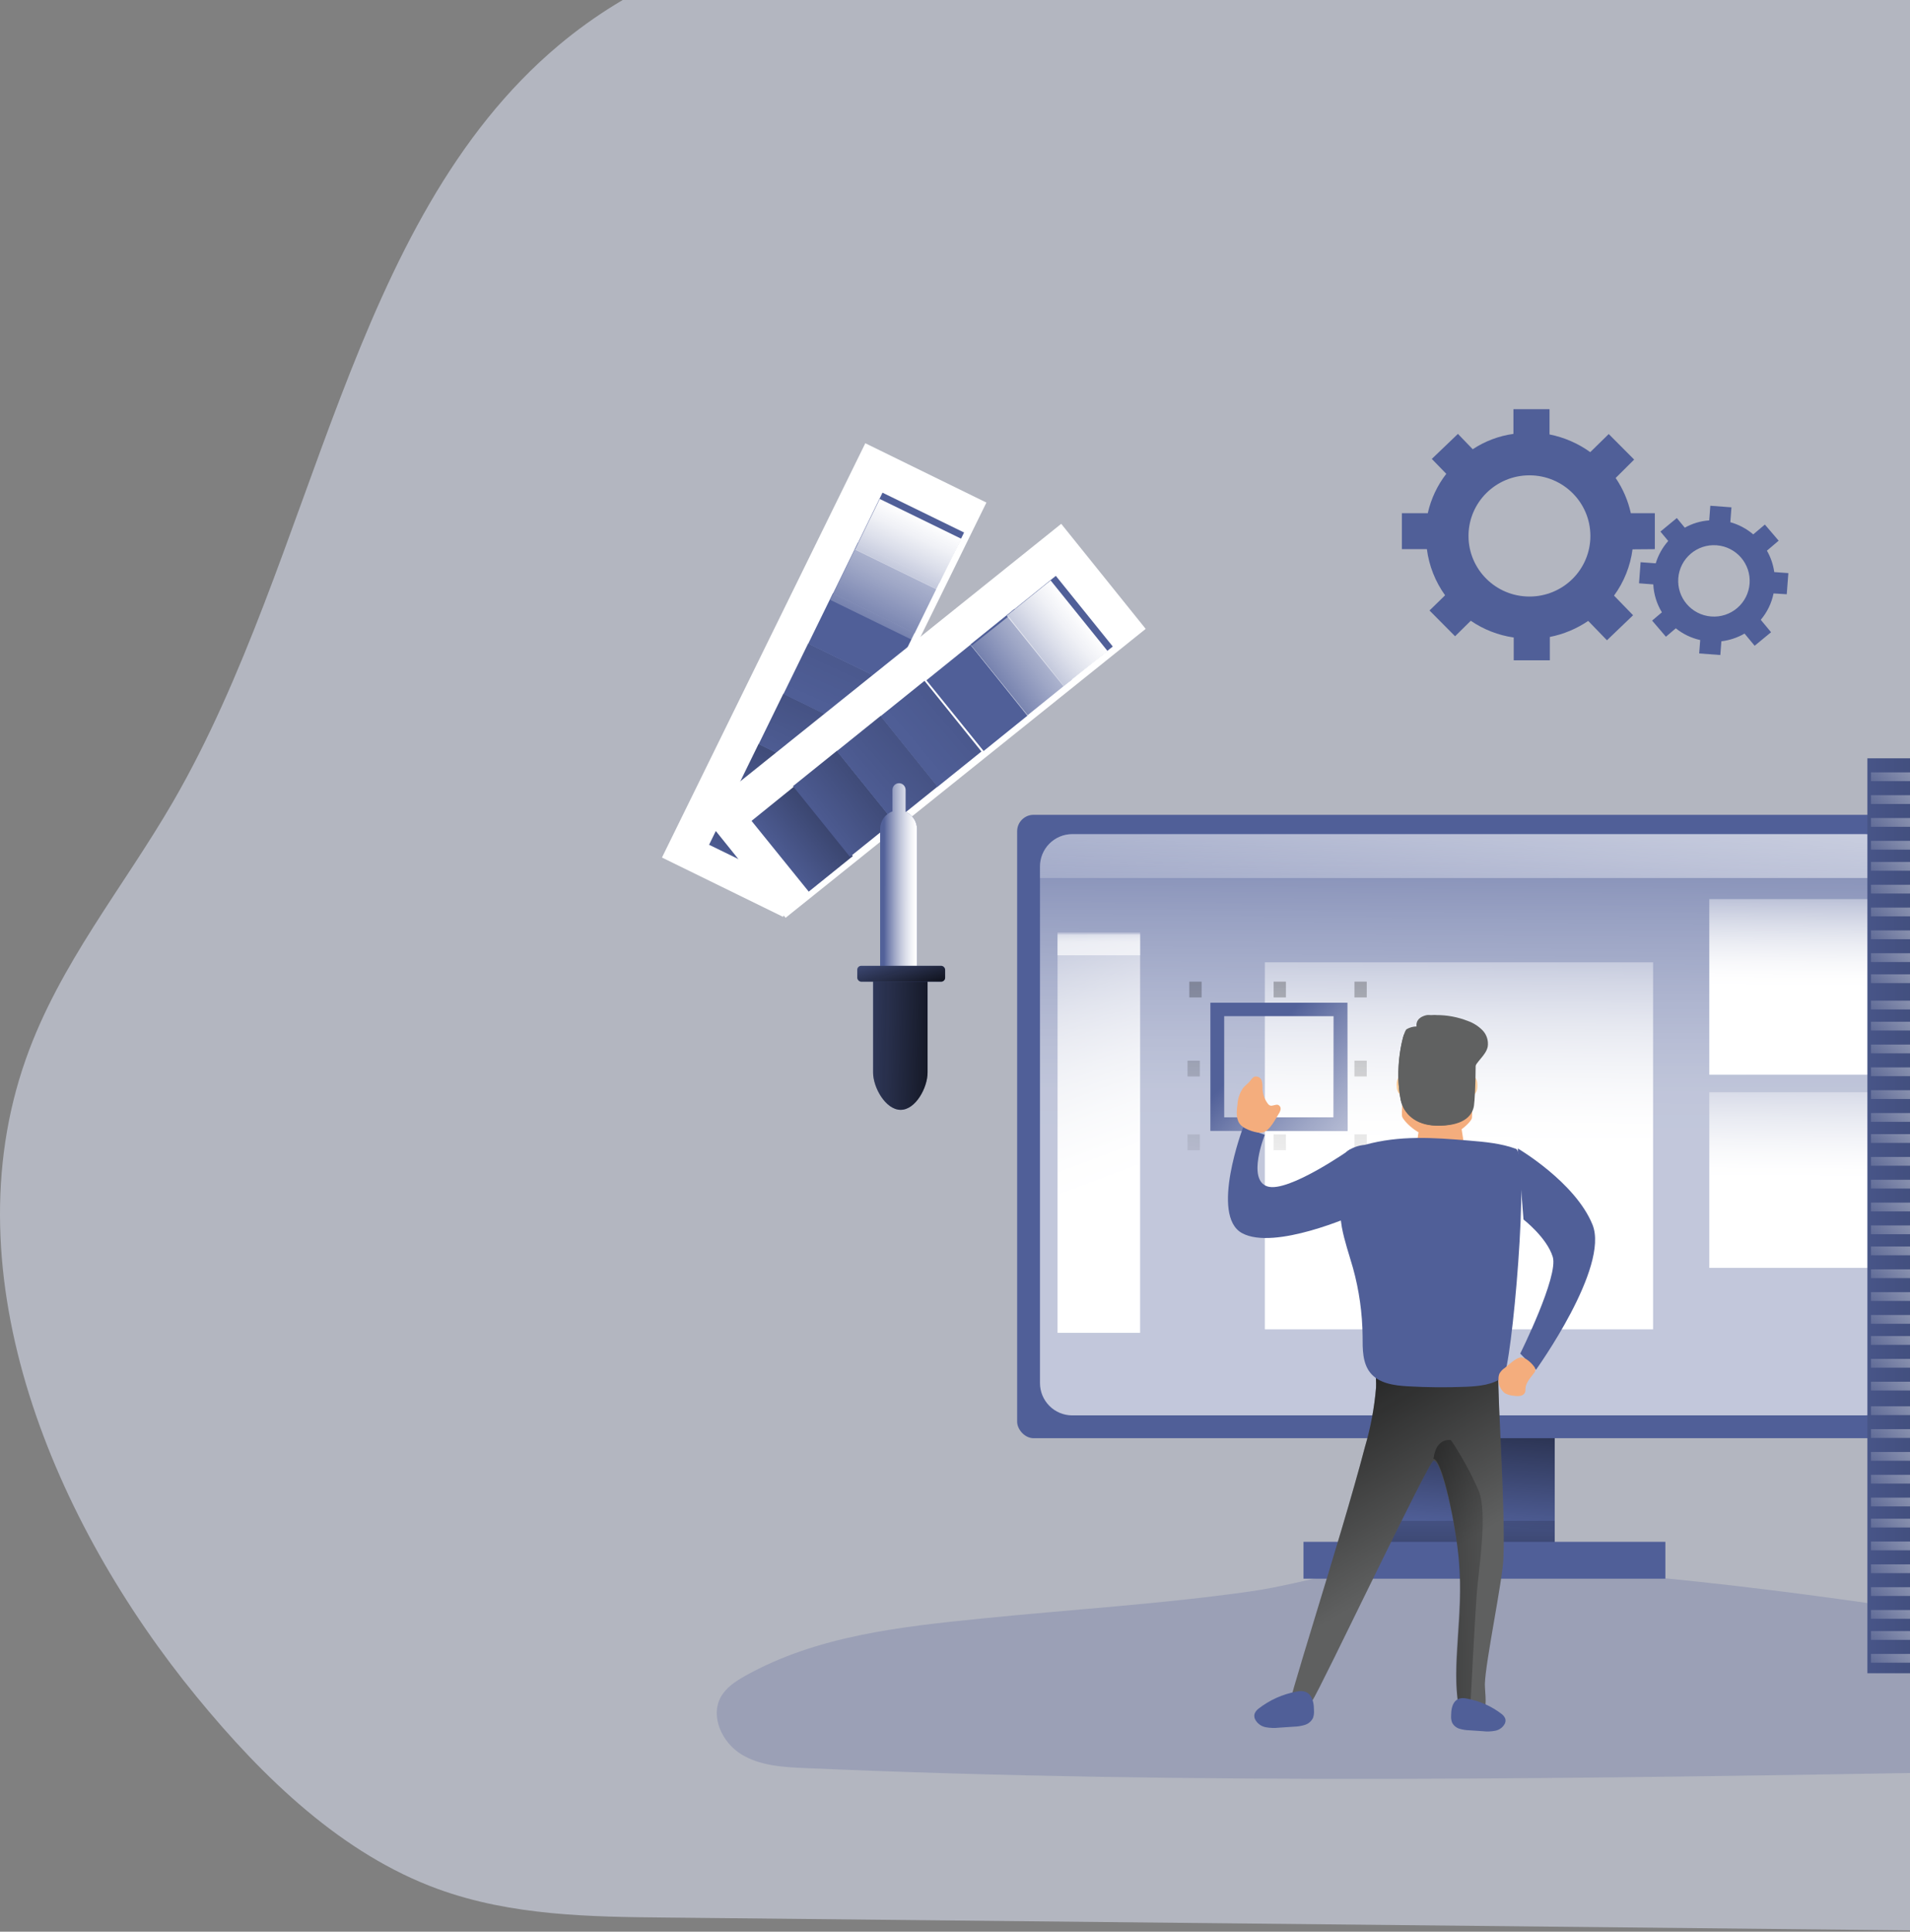 <svg width="1088" height="1100" viewBox="0 0 1088 1100" fill="none" xmlns="http://www.w3.org/2000/svg">
<rect x="0" y="0" width="1088" height="1100" fill="#808080" stroke="none"/>
<path opacity="0.5" d="M318.343 25.694C198.405 126.217 179.819 316.298 98.589 456.527C70.312 505.322 33.775 548.992 14.712 603.123C-29.054 727.026 31.18 867.572 111.801 965.981C150.245 1012.93 195.149 1055.94 249.478 1075.72C291.258 1090.94 336.056 1091.57 380.033 1091.97L1150.5 1099.9C1236.52 1100.77 1332.1 1097.62 1393.95 1031.21C1436.57 985.478 1453.89 918.692 1468.58 854.944C1486.64 776.613 1503 691.546 1474.91 616.94C1442.82 531.582 1361.67 483.21 1311.26 409.555C1229.45 290.223 1231.33 109.731 1127.14 14.466C1078.51 -29.996 1014.33 -47.432 951.792 -56.15C833.892 -72.609 722.215 -41.541 606.433 -45.873C507.464 -49.572 400.447 -43.126 318.343 25.694Z" fill="#E7ECFF"/>
<path opacity="0.24" d="M559.786 921.613C513.337 926.283 465.463 931.419 424.589 954.264C419.119 957.328 413.564 960.942 410.546 966.458C404.488 977.553 411.363 992.177 422.032 998.855C432.701 1005.53 445.865 1006.29 458.42 1006.84C681.987 1016.59 905.889 1012.76 1129.65 1008.96C1194.62 1007.86 1260.63 1006.59 1322.9 987.718C1334.1 984.337 1346.4 979.265 1350.61 968.212C1356.13 953.757 1343.55 937.737 1328.88 933.236C1314.2 928.735 1298.55 932.095 1283.37 934.06C1230.68 940.886 1177.52 930.446 1125.05 922.099C1022.35 905.784 915.783 892.512 811.755 890.039C776.289 889.215 746.001 901.515 711.29 906.376C661.173 913.434 610.176 916.541 559.786 921.613Z" fill="#505F98"/>
<path d="M377.077 488.326L492.907 252.408L561.893 286.19L446.063 522.108L377.077 488.326Z" fill="white"/>
<path d="M403.922 481.055L418.036 452.22L464.5 474.903L450.386 503.738L403.922 481.055Z" fill="#505F98"/>
<path d="M403.922 481.055L418.036 452.22L464.5 474.903L450.386 503.738L403.922 481.055Z" fill="url(#paint0_linear_108_1327)"/>
<path d="M418.038 452.445L432.151 423.61L478.615 446.293L464.502 475.128L418.038 452.445Z" fill="#505F98"/>
<path d="M418.038 452.445L432.151 423.61L478.615 446.293L464.502 475.128L418.038 452.445Z" fill="url(#paint1_linear_108_1327)"/>
<path d="M432.134 423.826L446.248 394.991L492.712 417.674L478.598 446.509L432.134 423.826Z" fill="#505F98"/>
<path d="M432.134 423.826L446.248 394.991L492.712 417.674L478.598 446.509L432.134 423.826Z" fill="url(#paint2_linear_108_1327)"/>
<path d="M446.271 395.237L460.384 366.402L506.848 389.085L492.735 417.92L446.271 395.237Z" fill="#505F98"/>
<path d="M446.271 395.237L460.384 366.402L506.848 389.085L492.735 417.92L446.271 395.237Z" fill="url(#paint3_linear_108_1327)"/>
<path d="M460.377 366.599L474.49 337.764L520.954 360.447L506.841 389.282L460.377 366.599Z" fill="#505F98"/>
<path d="M474.492 338.01L488.606 309.175L535.07 331.858L520.956 360.693L474.492 338.01Z" fill="#505F98"/>
<path d="M488.589 309.391L502.702 280.556L549.166 303.239L535.053 332.074L488.589 309.391Z" fill="#505F98"/>
<path d="M472.904 341.598L487.018 312.763L533.482 335.446L519.368 364.281L472.904 341.598Z" fill="url(#paint4_linear_108_1327)"/>
<path d="M487.029 312.97L501.142 284.135L547.607 306.817L533.493 335.652L487.029 312.97Z" fill="url(#paint5_linear_108_1327)"/>
<rect x="787.545" y="806" width="98.068" height="82" fill="#505F98"/>
<rect x="787.545" y="806" width="98.068" height="82" fill="url(#paint6_linear_108_1327)"/>
<rect x="579.401" y="464" width="518.359" height="355" rx="9.37" fill="#505F98"/>
<path opacity="0.65" d="M1080.75 493.438V787.562C1080.77 792.443 1078.84 797.129 1075.4 800.588C1071.96 804.047 1067.29 805.994 1062.41 806H610.748C605.873 805.989 601.203 804.04 597.764 800.582C594.325 797.125 592.399 792.441 592.41 787.562V493.438C592.399 488.559 594.325 483.875 597.764 480.418C601.203 476.96 605.873 475.011 610.748 475H1062.41C1067.29 475.006 1071.96 476.953 1075.4 480.412C1078.84 483.871 1080.77 488.557 1080.75 493.438Z" fill="url(#paint7_linear_108_1327)"/>
<rect x="742.514" y="878" width="206.143" height="21" fill="#505F98"/>
<rect x="787.545" y="866" width="98.068" height="12" fill="url(#paint8_linear_108_1327)"/>
<path fill-rule="evenodd" clip-rule="evenodd" d="M942.653 292.241V312.715L929.944 312.819C928.707 322.346 925.084 331.41 919.405 339.181L930.26 350.351L915.38 364.6L904.694 353.578C898.105 358.062 890.67 361.17 882.838 362.714V376H862.267V363.029C853.483 361.76 845.11 358.497 837.797 353.494L828.861 362.316L814.297 347.647L823.17 338.993C817.584 331.219 814.021 322.191 812.801 312.715H798.553V292.241H813.307C815.136 284.093 818.732 276.441 823.845 269.819L815.604 261.332L830.484 247.082L838.914 255.82C845.885 251.214 853.809 248.228 862.099 247.082V233H882.669V247.396C891.038 249.055 898.947 252.493 905.853 257.476L916.391 247.166L930.871 261.709L920.333 272.187C924.464 278.267 927.397 285.073 928.974 292.241H942.653ZM836.512 305.15C836.488 324.211 852.011 339.682 871.182 339.705C880.394 339.733 889.238 336.113 895.759 329.644C902.281 323.176 905.943 314.392 905.938 305.233C905.961 286.172 890.438 270.701 871.267 270.678C852.095 270.655 836.535 286.088 836.512 305.15Z" fill="#505F98"/>
<path fill-rule="evenodd" clip-rule="evenodd" d="M1018.71 326.354L1017.79 338.396L1010.27 337.938C1009.15 343.475 1006.64 348.641 1002.99 352.958L1008.86 360.021L999.507 367.729L993.747 360.792C989.693 363.13 985.206 364.625 980.558 365.188L979.953 373L967.912 372.104L968.496 364.479C963.411 363.344 958.656 361.056 954.598 357.792L948.964 362.583L941.096 353.396L946.668 348.688C943.74 343.876 942.055 338.414 941.764 332.792L933.646 332.167L934.544 320.146L943.162 320.792C944.586 316.085 947.014 311.743 950.278 308.062L945.834 302.708L955.182 295L959.711 300.5C963.982 298.095 968.738 296.672 973.63 296.333L974.256 288L986.297 288.896L985.65 297.375C990.457 298.714 994.915 301.081 998.714 304.312L1005.33 298.708L1013.18 307.896L1006.5 313.583C1008.66 317.339 1010.08 321.477 1010.67 325.771L1018.71 326.354ZM956.008 329.243C955.153 340.436 963.546 350.203 974.757 351.062C980.151 351.487 985.492 349.747 989.597 346.228C993.703 342.708 996.232 337.7 996.627 332.312C997.469 321.119 989.066 311.361 977.854 310.514C966.642 309.666 956.863 318.05 956.008 329.243Z" fill="#505F98"/>
<path d="M1080.75 493.513V500H592.41V493.513C592.399 488.614 594.325 483.912 597.764 480.44C601.203 476.968 605.874 475.011 610.749 475H1062.41C1067.29 475.006 1071.96 476.961 1075.4 480.434C1078.84 483.907 1080.77 488.613 1080.75 493.513Z" fill="url(#paint9_linear_108_1327)"/>
<rect x="602.417" y="532" width="47.033" height="227" fill="url(#paint10_linear_108_1327)"/>
<rect x="720.499" y="548" width="221.153" height="209" fill="url(#paint11_linear_108_1327)"/>
<rect x="771.534" y="646" width="7.005" height="9" fill="url(#paint12_linear_108_1327)"/>
<rect x="771.534" y="604" width="7.005" height="9" fill="url(#paint13_linear_108_1327)"/>
<rect x="676.469" y="646" width="7.005" height="9" fill="url(#paint14_linear_108_1327)"/>
<rect x="676.469" y="604" width="7.005" height="9" fill="url(#paint15_linear_108_1327)"/>
<rect x="771.534" y="559" width="7.005" height="9" fill="url(#paint16_linear_108_1327)"/>
<rect x="677.469" y="559" width="7.005" height="9" fill="url(#paint17_linear_108_1327)"/>
<rect x="725.502" y="559" width="7.005" height="9" fill="url(#paint18_linear_108_1327)"/>
<rect x="725.502" y="646" width="7.005" height="9" fill="url(#paint19_linear_108_1327)"/>
<path fill-rule="evenodd" clip-rule="evenodd" d="M689.478 644H767.532V571H689.478V644ZM759.67 636.282H697.34V578.656H759.67V636.282Z" fill="#505F98"/>
<path fill-rule="evenodd" clip-rule="evenodd" d="M689.478 644H767.532V571H689.478V644ZM759.67 636.282H697.34V578.656H759.67V636.282Z" fill="url(#paint20_linear_108_1327)"/>
<rect x="973.674" y="512" width="100.069" height="100" fill="url(#paint21_linear_108_1327)"/>
<rect x="973.674" y="622" width="100.069" height="100" fill="url(#paint22_linear_108_1327)"/>
<rect opacity="0.65" x="602.417" y="531" width="47.033" height="13" fill="url(#paint23_linear_108_1327)"/>
<path d="M399.381 462.827L604.51 298.293L652.622 358.118L447.494 522.652L399.381 462.827Z" fill="white"/>
<path d="M428.105 467.455L453.172 447.235L485.755 487.522L460.687 507.742L428.105 467.455Z" fill="#505F98"/>
<path d="M428.105 467.455L453.172 447.235L485.755 487.522L460.687 507.742L428.105 467.455Z" fill="url(#paint24_linear_108_1327)"/>
<path d="M451.723 447.689L476.755 427.56L509.19 467.79L484.158 487.919L451.723 447.689Z" fill="#505F98"/>
<path d="M451.723 447.689L476.755 427.56L509.19 467.79L484.158 487.919L451.723 447.689Z" fill="url(#paint25_linear_108_1327)"/>
<path d="M476.667 427.761L501.699 407.633L534.134 447.863L509.101 467.991L476.667 427.761Z" fill="#505F98"/>
<path d="M476.667 427.761L501.699 407.633L534.134 447.863L509.101 467.991L476.667 427.761Z" fill="url(#paint26_linear_108_1327)"/>
<path d="M501.594 407.847L526.626 387.718L559.061 427.948L534.029 448.077L501.594 407.847Z" fill="#505F98"/>
<path d="M501.594 407.847L526.626 387.718L559.061 427.948L534.029 448.077L501.594 407.847Z" fill="url(#paint27_linear_108_1327)"/>
<path d="M527.714 387.389L552.782 367.169L585.364 407.456L560.297 427.676L527.714 387.389Z" fill="#505F98"/>
<path d="M552.794 366.99L577.862 346.77L610.444 387.057L585.377 407.277L552.794 366.99Z" fill="#505F98"/>
<path d="M576.402 348.051L601.434 327.923L633.869 368.153L608.837 388.281L576.402 348.051Z" fill="#505F98"/>
<path d="M606.42 391.218L585.321 408L553.383 367.782L574.482 351L606.42 391.218Z" fill="url(#paint28_linear_108_1327)"/>
<path d="M573.445 350.648L598.477 330.519L630.912 370.749L605.879 390.878L573.445 350.648Z" fill="url(#paint29_linear_108_1327)"/>
<path d="M522.362 472.15V595H501.347V472.15C501.347 467.61 504.166 463.57 508.366 462.089V449.825C508.366 447.712 510.041 446 512.109 446C514.176 446 515.852 447.712 515.852 449.825V462.297C519.771 463.935 522.34 467.823 522.362 472.15Z" fill="#505F98"/>
<path d="M522.362 472.15V595H501.347V472.15C501.347 467.61 504.166 463.57 508.366 462.089V449.825C508.366 447.712 510.041 446 512.109 446C514.176 446 515.852 447.712 515.852 449.825V462.297C519.771 463.935 522.34 467.823 522.362 472.15Z" fill="url(#paint30_linear_108_1327)"/>
<rect x="488.338" y="550" width="50.035" height="9" rx="2.245" fill="#505F98"/>
<path d="M513.044 632C504.471 632 497.344 619.185 497.344 610.634V554H528.366V610.634C528.366 619.185 521.596 632 513.044 632Z" fill="#505F98"/>
<rect x="488.338" y="550" width="50.035" height="9" rx="2.245" fill="url(#paint31_linear_108_1327)"/>
<path d="M513.044 632C504.471 632 497.344 619.366 497.344 610.937V559H528.366V610.937C528.366 619.366 521.596 632 513.044 632Z" fill="url(#paint32_linear_108_1327)"/>
<path d="M713.136 692C712.463 688.436 712.037 683.39 713.331 683.043C716.059 682.275 713.136 692 713.136 692Z" fill="#28353D"/>
<path d="M856.395 887.507C855.909 900.102 846.147 946.388 845.83 959.004C845.83 963.202 846.95 969.647 845.597 973.698C842.808 982.284 832.919 981.108 831.63 976.049L831.144 973.53C826.559 949.012 833.933 921.198 831.144 889.186C829.475 869.643 821.699 831.963 816.606 831.711C813.923 831.711 752.665 960.851 747.34 968.807C744.72 972.817 737.345 972.187 733.774 975.42C730.203 978.652 763.526 877.515 777.493 824.07C780.751 813.039 782.875 801.709 783.833 790.252C784.213 783.64 782.079 781.415 788.185 779.463C792.412 778.119 798.265 778.497 802.787 778.182C807.71 777.804 853.5 777.72 853.5 780.953C853.057 798.502 857.578 858.412 856.395 887.507Z" fill="#606161"/>
<path d="M856.395 887.507C855.909 900.102 846.147 946.388 845.83 959.004C845.83 963.202 846.95 969.647 845.597 973.698C842.808 982.284 832.919 981.108 831.63 976.049L831.144 973.53C826.559 949.012 833.933 921.198 831.144 889.186C829.475 869.643 821.699 831.963 816.606 831.711C813.923 831.711 752.665 960.851 747.34 968.807C744.72 972.817 737.345 972.187 733.774 975.42C730.203 978.652 763.526 877.515 777.493 824.07C780.751 813.039 782.875 801.709 783.833 790.252C784.213 783.64 782.079 781.415 788.185 779.463C792.412 778.119 798.265 778.497 802.787 778.182C807.71 777.804 853.5 777.72 853.5 780.953C853.057 798.502 857.578 858.412 856.395 887.507Z" fill="url(#paint33_linear_108_1327)"/>
<path d="M802.322 619.148C801.937 615.163 800.054 613 798.215 613C796.375 613 795.241 615.12 795.626 619.148C795.713 622.122 797.957 624.597 800.932 625C802.793 625 802.729 623.134 802.322 619.148Z" fill="#FFCD9C"/>
<path d="M834.716 619.159C834.966 615.166 836.803 613 838.702 613C840.601 613 841.832 615.124 841.54 619.159C841.514 622.173 839.268 624.687 836.323 625C834.445 625 834.424 623.152 834.716 619.159Z" fill="#FFCD9C"/>
<path d="M838.44 636.672C838.181 638.777 829.266 648 819.121 648C808.976 648 800.6 639.577 798.83 636.208C797.06 632.839 804.184 589.505 808.306 585.884C812.429 582.262 829.137 584.641 830.54 586.558C833.907 591.085 839.541 628.27 838.44 636.672Z" fill="#F4AD7D"/>
<path d="M834.246 603.977C832.867 604.639 827.452 590.842 826.316 588.525C825.18 586.208 825.362 583.829 826.742 583.167C828.121 582.505 830.149 583.871 831.285 586.167C832.421 588.463 835.605 603.336 834.246 603.977Z" fill="#FFCD9C"/>
<path d="M803.876 602.987C802.446 602.501 806.233 588.179 807.059 585.703C807.885 583.228 809.739 581.599 811.089 582.086C812.439 582.573 813.003 584.984 812.177 587.481C811.351 589.977 805.226 603.474 803.876 602.987Z" fill="#FFCD9C"/>
<path d="M809.553 635H831.317L834.578 655.622C822.722 662.005 815.81 661.301 806.559 654.214L809.553 635Z" fill="#F4AD7D"/>
<path d="M818.567 639.13C818.567 638.75 819.472 638.43 820.568 638.43C821.664 638.43 822.57 638.75 822.57 639.13C822.57 639.51 821.688 639.57 820.568 639.57C819.448 639.57 818.567 639.53 818.567 639.13Z" fill="#F4AD7D"/>
<path d="M839.6 629.808C840.424 624.894 841.768 589.708 838.473 585.051C835.177 580.394 815.449 577.381 812.457 578.108C805.758 579.731 806.929 584.517 806.929 584.517C804.938 584.547 802.989 585.084 801.271 586.076C798.973 587.615 794.138 609.79 797.997 626.56C799.732 634.102 806.561 640.66 818.354 640.981C832.879 641.365 838.603 635.896 839.6 629.808Z" fill="#606161"/>
<path d="M812.539 579.762C814.098 578.448 816.118 577.828 818.138 578.041C824.271 578.008 830.355 579.14 836.073 581.376C839.243 582.488 842.122 584.311 844.493 586.708C846.88 589.173 847.979 592.627 847.461 596.034C846.408 601.047 841.146 604.148 839.42 608.97C838.031 612.837 839.02 616.575 839.062 620.463C839.09 623.606 838.865 626.746 838.388 629.852C837.42 635.906 831.884 641.344 817.675 640.983C806.224 640.664 799.593 634.143 797.909 626.644C795.629 614.198 796.227 601.389 799.656 589.215C805.828 590.648 812.142 591.361 818.475 591.339C825.19 591.395 831.886 590.611 838.409 589.002C839.525 595.503 839.504 608.524 839.146 618.253" fill="#606161"/>
<path d="M777.41 651.954C773.976 652.241 770.668 653.384 767.785 655.28C762.847 659.171 762.472 666.43 762.556 672.748C762.387 681.501 762.993 690.252 764.368 698.897C765.848 706.826 768.535 714.441 770.743 722.202C774.224 734.831 776.052 747.862 776.181 760.966C776.181 768.162 776.056 776.07 780.535 781.697C785.431 787.806 794.098 788.998 801.89 789.438C812.953 790.086 824.057 790.17 835.12 789.709C842.537 789.375 850.433 788.643 856.308 784.082C860.996 780.442 871.975 657.288 863.454 654.171C854.933 651.054 845.766 650.259 836.724 649.506C816.453 647.791 797.369 646.431 777.41 651.954Z" fill="#505F98"/>
<path d="M841.23 907.291C840.143 921.255 837.551 972 837.551 972L830.946 971.77C826.41 947.39 833.705 919.732 830.946 887.899C829.295 868.465 821.603 830.996 816.565 830.746C818.07 818.221 826.536 820.1 826.536 820.1C832.692 829.294 838.002 839.026 842.4 849.178C847.438 862.37 842.337 893.263 841.23 907.291Z" fill="url(#paint34_linear_108_1327)"/>
<path d="M716.873 973.024C715.841 973.786 715.058 974.83 714.621 976.025C714.386 977.009 714.481 978.04 714.892 978.965C716.058 981.326 718.269 983.019 720.876 983.55C723.453 984.04 726.091 984.131 728.696 983.818L737.036 983.262C739.158 983.212 741.264 982.873 743.292 982.255C745.322 981.627 746.998 980.198 747.921 978.308C748.412 976.916 748.604 975.438 748.484 973.969C748.484 967.164 746.065 961.634 738.517 963.299C730.61 964.765 723.183 968.102 716.873 973.024Z" fill="#505F98"/>
<path d="M855.411 976.063C856.359 976.759 857.077 977.709 857.478 978.797C857.692 979.682 857.608 980.611 857.239 981.446C856.176 983.584 854.146 985.114 851.755 985.579C849.398 986.035 846.981 986.121 844.596 985.834L837.024 985.325C835.098 985.284 833.187 984.985 831.345 984.435C829.488 983.864 827.958 982.566 827.123 980.853C826.675 979.595 826.498 978.26 826.601 976.932C826.601 970.785 828.777 965.72 835.718 967.288C842.915 968.619 849.672 971.63 855.411 976.063Z" fill="#505F98"/>
<path d="M864.599 654C864.599 654 897.314 673.163 907.14 697.389C916.965 721.614 874.961 780 874.961 780L865.972 770.814C865.972 770.814 887.897 726.759 884.507 715.74C881.117 704.721 867.838 694.452 867.838 694.452L864.599 654Z" fill="#505F98"/>
<path d="M771.534 691.859C771.534 691.859 726.046 712.24 707.561 702.238C689.076 692.237 708.106 642 708.106 642L720.486 646.202C720.486 646.202 710.142 671.815 721.975 675.618C733.809 679.421 769.268 654.438 769.268 654.438L771.534 691.859Z" fill="#505F98"/>
<path d="M857.175 778.976C855.866 779.826 854.806 780.968 854.09 782.297C853.66 783.425 853.505 784.629 853.637 785.819C853.557 788.709 854.872 791.479 857.218 793.367C858.866 794.25 860.713 794.76 862.611 794.857C863.774 795.048 864.964 795.048 866.128 794.857C867.314 794.646 868.305 793.888 868.759 792.844C868.914 792.183 868.98 791.507 868.954 790.831C869.105 787.51 871.607 784.793 873.678 782.076C874.178 781.551 874.501 780.9 874.606 780.204C874.594 779.434 874.305 778.69 873.786 778.091C872.384 776.199 868.91 772.717 866.128 773.018C863.345 773.32 859.332 777.326 857.175 778.976Z" fill="#F4AD7D"/>
<path d="M728.294 634.435C728.886 633.611 729.29 632.679 729.48 631.698C729.631 630.683 729.094 629.687 728.14 629.211C726.624 628.647 724.822 630.13 723.328 629.504C722.822 629.235 722.399 628.846 722.098 628.375C720.333 625.945 719.321 623.093 719.175 620.143C719.261 618.571 719.113 616.995 718.736 615.463C718.292 613.886 716.708 612.849 715.001 613.018C713.595 613.331 712.804 614.689 711.925 615.776C711.046 616.863 709.288 618.158 708.146 619.516C706.195 622.307 705.079 625.55 704.916 628.898C704.301 633.077 703.905 637.861 706.981 640.87C709.354 643.189 716.583 645.927 719.9 644.694C723.57 643.315 726.448 637.444 728.294 634.435Z" fill="#F4AD7D"/>
<rect x="1063.74" y="431.837" width="88.061" height="521" fill="#505F98"/>
<rect x="1063.74" y="431.837" width="46.032" height="521" fill="url(#paint35_linear_108_1327)"/>
<rect opacity="0.65" x="1065.74" y="439.837" width="24.017" height="5" fill="url(#paint36_linear_108_1327)"/>
<rect opacity="0.65" x="1065.74" y="452.837" width="24.017" height="5" fill="url(#paint37_linear_108_1327)"/>
<rect opacity="0.65" x="1065.74" y="465.837" width="24.017" height="5" fill="url(#paint38_linear_108_1327)"/>
<rect opacity="0.65" x="1065.74" y="478.837" width="24.017" height="5" fill="url(#paint39_linear_108_1327)"/>
<rect opacity="0.65" x="1065.74" y="490.837" width="24.017" height="5" fill="url(#paint40_linear_108_1327)"/>
<rect opacity="0.65" x="1065.74" y="503.837" width="24.017" height="5" fill="url(#paint41_linear_108_1327)"/>
<rect opacity="0.65" x="1065.74" y="516.837" width="24.017" height="5" fill="url(#paint42_linear_108_1327)"/>
<rect opacity="0.65" x="1065.74" y="529.837" width="24.017" height="5" fill="url(#paint43_linear_108_1327)"/>
<rect opacity="0.65" x="1065.74" y="542.837" width="24.017" height="5" fill="url(#paint44_linear_108_1327)"/>
<rect opacity="0.65" x="1065.74" y="554.837" width="24.017" height="5" fill="url(#paint45_linear_108_1327)"/>
<rect opacity="0.65" x="1065.74" y="569.837" width="24.017" height="5" fill="url(#paint46_linear_108_1327)"/>
<rect opacity="0.65" x="1065.74" y="581.837" width="24.017" height="5" fill="url(#paint47_linear_108_1327)"/>
<rect opacity="0.65" x="1065.74" y="594.837" width="24.017" height="5" fill="url(#paint48_linear_108_1327)"/>
<rect opacity="0.65" x="1065.74" y="607.837" width="24.017" height="5" fill="url(#paint49_linear_108_1327)"/>
<rect opacity="0.65" x="1065.74" y="620.837" width="24.017" height="5" fill="url(#paint50_linear_108_1327)"/>
<rect opacity="0.65" x="1065.74" y="633.837" width="24.017" height="5" fill="url(#paint51_linear_108_1327)"/>
<rect opacity="0.65" x="1065.74" y="645.837" width="24.017" height="5" fill="url(#paint52_linear_108_1327)"/>
<rect opacity="0.65" x="1065.74" y="658.837" width="24.017" height="5" fill="url(#paint53_linear_108_1327)"/>
<rect opacity="0.65" x="1065.74" y="671.837" width="24.017" height="5" fill="url(#paint54_linear_108_1327)"/>
<rect opacity="0.65" x="1065.74" y="684.837" width="24.017" height="5" fill="url(#paint55_linear_108_1327)"/>
<rect opacity="0.65" x="1065.74" y="697.837" width="24.017" height="5" fill="url(#paint56_linear_108_1327)"/>
<rect opacity="0.65" x="1065.74" y="709.837" width="24.017" height="5" fill="url(#paint57_linear_108_1327)"/>
<rect opacity="0.65" x="1065.74" y="722.837" width="24.017" height="5" fill="url(#paint58_linear_108_1327)"/>
<rect opacity="0.65" x="1065.74" y="735.837" width="24.017" height="5" fill="url(#paint59_linear_108_1327)"/>
<rect opacity="0.65" x="1065.74" y="748.837" width="24.017" height="5" fill="url(#paint60_linear_108_1327)"/>
<rect opacity="0.65" x="1065.74" y="760.837" width="24.017" height="5" fill="url(#paint61_linear_108_1327)"/>
<rect opacity="0.65" x="1065.74" y="773.837" width="24.017" height="5" fill="url(#paint62_linear_108_1327)"/>
<rect opacity="0.65" x="1065.74" y="786.837" width="24.017" height="5" fill="url(#paint63_linear_108_1327)"/>
<rect opacity="0.65" x="1065.74" y="800.837" width="24.017" height="5" fill="url(#paint64_linear_108_1327)"/>
<rect opacity="0.65" x="1065.74" y="813.837" width="24.017" height="5" fill="url(#paint65_linear_108_1327)"/>
<rect opacity="0.65" x="1065.74" y="826.837" width="24.017" height="5" fill="url(#paint66_linear_108_1327)"/>
<rect opacity="0.65" x="1065.74" y="839.837" width="24.017" height="5" fill="url(#paint67_linear_108_1327)"/>
<rect opacity="0.65" x="1065.74" y="852.837" width="24.017" height="5" fill="url(#paint68_linear_108_1327)"/>
<rect opacity="0.65" x="1065.74" y="864.837" width="24.017" height="5" fill="url(#paint69_linear_108_1327)"/>
<rect opacity="0.65" x="1065.74" y="877.837" width="24.017" height="5" fill="url(#paint70_linear_108_1327)"/>
<rect opacity="0.65" x="1065.74" y="890.837" width="24.017" height="5" fill="url(#paint71_linear_108_1327)"/>
<rect opacity="0.65" x="1065.74" y="903.837" width="24.017" height="5" fill="url(#paint72_linear_108_1327)"/>
<rect opacity="0.65" x="1065.74" y="916.837" width="24.017" height="5" fill="url(#paint73_linear_108_1327)"/>
<rect opacity="0.65" x="1065.74" y="928.837" width="24.017" height="5" fill="url(#paint74_linear_108_1327)"/>
<rect opacity="0.65" x="1065.74" y="941.837" width="24.017" height="5" fill="url(#paint75_linear_108_1327)"/>
<defs>
<linearGradient id="paint0_linear_108_1327" x1="528.11" y1="548.166" x2="592.864" y2="419.6" gradientUnits="userSpaceOnUse">
<stop stop-color="#010101" stop-opacity="0.01"/>
<stop offset="0.95" stop-color="#010101"/>
</linearGradient>
<linearGradient id="paint1_linear_108_1327" x1="583.271" y1="544.365" x2="676.125" y2="362.775" gradientUnits="userSpaceOnUse">
<stop stop-color="#010101" stop-opacity="0.01"/>
<stop offset="0.95" stop-color="#010101"/>
</linearGradient>
<linearGradient id="paint2_linear_108_1327" x1="703.253" y1="553.092" x2="840.607" y2="242.948" gradientUnits="userSpaceOnUse">
<stop stop-color="#010101" stop-opacity="0.01"/>
<stop offset="0.95" stop-color="#010101"/>
</linearGradient>
<linearGradient id="paint3_linear_108_1327" x1="831.087" y1="569.583" x2="1036.02" y2="122.179" gradientUnits="userSpaceOnUse">
<stop stop-color="#010101" stop-opacity="0.01"/>
<stop offset="0.36" stop-color="#010101" stop-opacity="0.36"/>
<stop offset="0.95" stop-color="#010101"/>
</linearGradient>
<linearGradient id="paint4_linear_108_1327" x1="682.434" y1="464.564" x2="799.594" y2="222.969" gradientUnits="userSpaceOnUse">
<stop stop-color="white" stop-opacity="0.01"/>
<stop offset="0.07" stop-color="white" stop-opacity="0.22"/>
<stop offset="0.16" stop-color="white" stop-opacity="0.45"/>
<stop offset="0.25" stop-color="white" stop-opacity="0.65"/>
<stop offset="0.33" stop-color="white" stop-opacity="0.8"/>
<stop offset="0.4" stop-color="white" stop-opacity="0.91"/>
<stop offset="0.46" stop-color="white" stop-opacity="0.98"/>
<stop offset="0.51" stop-color="white"/>
</linearGradient>
<linearGradient id="paint5_linear_108_1327" x1="604.358" y1="411.444" x2="668.555" y2="275.555" gradientUnits="userSpaceOnUse">
<stop stop-color="white" stop-opacity="0.01"/>
<stop offset="0.07" stop-color="white" stop-opacity="0.22"/>
<stop offset="0.16" stop-color="white" stop-opacity="0.45"/>
<stop offset="0.25" stop-color="white" stop-opacity="0.65"/>
<stop offset="0.33" stop-color="white" stop-opacity="0.8"/>
<stop offset="0.4" stop-color="white" stop-opacity="0.91"/>
<stop offset="0.46" stop-color="white" stop-opacity="0.98"/>
<stop offset="0.51" stop-color="white"/>
</linearGradient>
<linearGradient id="paint6_linear_108_1327" x1="909.68" y1="874.322" x2="920.101" y2="747.584" gradientUnits="userSpaceOnUse">
<stop stop-color="#010101" stop-opacity="0.01"/>
<stop offset="0.95" stop-color="#010101"/>
</linearGradient>
<linearGradient id="paint7_linear_108_1327" x1="507.967" y1="411.517" x2="505.252" y2="861.071" gradientUnits="userSpaceOnUse">
<stop stop-color="white" stop-opacity="0.01"/>
<stop offset="0.07" stop-color="white" stop-opacity="0.22"/>
<stop offset="0.16" stop-color="white" stop-opacity="0.45"/>
<stop offset="0.25" stop-color="white" stop-opacity="0.65"/>
<stop offset="0.33" stop-color="white" stop-opacity="0.8"/>
<stop offset="0.4" stop-color="white" stop-opacity="0.91"/>
<stop offset="0.46" stop-color="white" stop-opacity="0.98"/>
<stop offset="0.51" stop-color="white"/>
</linearGradient>
<linearGradient id="paint8_linear_108_1327" x1="254.313" y1="849.073" x2="254.413" y2="991.306" gradientUnits="userSpaceOnUse">
<stop stop-color="#010101" stop-opacity="0.01"/>
<stop offset="0.95" stop-color="#010101"/>
</linearGradient>
<linearGradient id="paint9_linear_108_1327" x1="1406.73" y1="594.966" x2="1440.91" y2="187.855" gradientUnits="userSpaceOnUse">
<stop stop-color="white" stop-opacity="0.01"/>
<stop offset="0.07" stop-color="white" stop-opacity="0.22"/>
<stop offset="0.16" stop-color="white" stop-opacity="0.45"/>
<stop offset="0.25" stop-color="white" stop-opacity="0.65"/>
<stop offset="0.33" stop-color="white" stop-opacity="0.8"/>
<stop offset="0.4" stop-color="white" stop-opacity="0.91"/>
<stop offset="0.46" stop-color="white" stop-opacity="0.98"/>
<stop offset="0.51" stop-color="white"/>
</linearGradient>
<linearGradient id="paint10_linear_108_1327" x1="579.846" y1="484.87" x2="717.853" y2="853.142" gradientUnits="userSpaceOnUse">
<stop stop-color="white" stop-opacity="0.01"/>
<stop offset="0.07" stop-color="white" stop-opacity="0.22"/>
<stop offset="0.16" stop-color="white" stop-opacity="0.45"/>
<stop offset="0.25" stop-color="white" stop-opacity="0.65"/>
<stop offset="0.33" stop-color="white" stop-opacity="0.8"/>
<stop offset="0.4" stop-color="white" stop-opacity="0.91"/>
<stop offset="0.46" stop-color="white" stop-opacity="0.98"/>
<stop offset="0.51" stop-color="white"/>
</linearGradient>
<linearGradient id="paint11_linear_108_1327" x1="683.377" y1="507.99" x2="680.051" y2="790.698" gradientUnits="userSpaceOnUse">
<stop stop-color="white" stop-opacity="0.01"/>
<stop offset="0.07" stop-color="white" stop-opacity="0.22"/>
<stop offset="0.16" stop-color="white" stop-opacity="0.45"/>
<stop offset="0.25" stop-color="white" stop-opacity="0.65"/>
<stop offset="0.33" stop-color="white" stop-opacity="0.8"/>
<stop offset="0.4" stop-color="white" stop-opacity="0.91"/>
<stop offset="0.46" stop-color="white" stop-opacity="0.98"/>
<stop offset="0.51" stop-color="white"/>
</linearGradient>
<linearGradient id="paint12_linear_108_1327" x1="999.211" y1="699.704" x2="1018.4" y2="121.785" gradientUnits="userSpaceOnUse">
<stop stop-color="#010101" stop-opacity="0.01"/>
<stop offset="0.95" stop-color="#010101"/>
</linearGradient>
<linearGradient id="paint13_linear_108_1327" x1="998.359" y1="700.045" x2="1017.55" y2="122.125" gradientUnits="userSpaceOnUse">
<stop stop-color="#010101" stop-opacity="0.01"/>
<stop offset="0.95" stop-color="#010101"/>
</linearGradient>
<linearGradient id="paint14_linear_108_1327" x1="904.18" y1="697.354" x2="923.396" y2="119.435" gradientUnits="userSpaceOnUse">
<stop stop-color="#010101" stop-opacity="0.01"/>
<stop offset="0.95" stop-color="#010101"/>
</linearGradient>
<linearGradient id="paint15_linear_108_1327" x1="903.328" y1="697.694" x2="922.544" y2="119.776" gradientUnits="userSpaceOnUse">
<stop stop-color="#010101" stop-opacity="0.01"/>
<stop offset="0.95" stop-color="#010101"/>
</linearGradient>
<linearGradient id="paint16_linear_108_1327" x1="997.421" y1="701.545" x2="1016.64" y2="123.627" gradientUnits="userSpaceOnUse">
<stop stop-color="#010101" stop-opacity="0.01"/>
<stop offset="0.95" stop-color="#010101"/>
</linearGradient>
<linearGradient id="paint17_linear_108_1327" x1="903.39" y1="699.236" x2="922.578" y2="121.317" gradientUnits="userSpaceOnUse">
<stop stop-color="#010101" stop-opacity="0.01"/>
<stop offset="0.95" stop-color="#010101"/>
</linearGradient>
<linearGradient id="paint18_linear_108_1327" x1="951.38" y1="700.396" x2="970.597" y2="122.499" gradientUnits="userSpaceOnUse">
<stop stop-color="#010101" stop-opacity="0.01"/>
<stop offset="0.95" stop-color="#010101"/>
</linearGradient>
<linearGradient id="paint19_linear_108_1327" x1="953.196" y1="697.843" x2="972.413" y2="119.925" gradientUnits="userSpaceOnUse">
<stop stop-color="#010101" stop-opacity="0.01"/>
<stop offset="0.95" stop-color="#010101"/>
</linearGradient>
<linearGradient id="paint20_linear_108_1327" x1="608.119" y1="712.399" x2="840.351" y2="929.094" gradientUnits="userSpaceOnUse">
<stop stop-color="white" stop-opacity="0.01"/>
<stop offset="0.07" stop-color="white" stop-opacity="0.22"/>
<stop offset="0.16" stop-color="white" stop-opacity="0.45"/>
<stop offset="0.25" stop-color="white" stop-opacity="0.65"/>
<stop offset="0.33" stop-color="white" stop-opacity="0.8"/>
<stop offset="0.4" stop-color="white" stop-opacity="0.91"/>
<stop offset="0.46" stop-color="white" stop-opacity="0.98"/>
<stop offset="0.51" stop-color="white"/>
</linearGradient>
<linearGradient id="paint21_linear_108_1327" x1="956.986" y1="492.864" x2="955.2" y2="628.026" gradientUnits="userSpaceOnUse">
<stop stop-color="white" stop-opacity="0.01"/>
<stop offset="0.07" stop-color="white" stop-opacity="0.22"/>
<stop offset="0.16" stop-color="white" stop-opacity="0.45"/>
<stop offset="0.25" stop-color="white" stop-opacity="0.65"/>
<stop offset="0.33" stop-color="white" stop-opacity="0.8"/>
<stop offset="0.4" stop-color="white" stop-opacity="0.91"/>
<stop offset="0.46" stop-color="white" stop-opacity="0.98"/>
<stop offset="0.51" stop-color="white"/>
</linearGradient>
<linearGradient id="paint22_linear_108_1327" x1="956.986" y1="602.864" x2="955.2" y2="738.026" gradientUnits="userSpaceOnUse">
<stop stop-color="white" stop-opacity="0.01"/>
<stop offset="0.07" stop-color="white" stop-opacity="0.22"/>
<stop offset="0.16" stop-color="white" stop-opacity="0.45"/>
<stop offset="0.25" stop-color="white" stop-opacity="0.65"/>
<stop offset="0.33" stop-color="white" stop-opacity="0.8"/>
<stop offset="0.4" stop-color="white" stop-opacity="0.91"/>
<stop offset="0.46" stop-color="white" stop-opacity="0.98"/>
<stop offset="0.51" stop-color="white"/>
</linearGradient>
<linearGradient id="paint23_linear_108_1327" x1="593.145" y1="528.281" x2="593.128" y2="546.481" gradientUnits="userSpaceOnUse">
<stop stop-color="white" stop-opacity="0.01"/>
<stop offset="0.07" stop-color="white" stop-opacity="0.22"/>
<stop offset="0.16" stop-color="white" stop-opacity="0.45"/>
<stop offset="0.25" stop-color="white" stop-opacity="0.65"/>
<stop offset="0.33" stop-color="white" stop-opacity="0.8"/>
<stop offset="0.4" stop-color="white" stop-opacity="0.91"/>
<stop offset="0.46" stop-color="white" stop-opacity="0.98"/>
<stop offset="0.51" stop-color="white"/>
</linearGradient>
<linearGradient id="paint24_linear_108_1327" x1="512.445" y1="581.052" x2="625.876" y2="491.635" gradientUnits="userSpaceOnUse">
<stop stop-color="#010101" stop-opacity="0.01"/>
<stop offset="0.95" stop-color="#010101"/>
</linearGradient>
<linearGradient id="paint25_linear_108_1327" x1="562.284" y1="600.988" x2="723.56" y2="475.867" gradientUnits="userSpaceOnUse">
<stop stop-color="#010101" stop-opacity="0.01"/>
<stop offset="0.95" stop-color="#010101"/>
</linearGradient>
<linearGradient id="paint26_linear_108_1327" x1="667.228" y1="659.751" x2="923.392" y2="437.028" gradientUnits="userSpaceOnUse">
<stop stop-color="#010101" stop-opacity="0.01"/>
<stop offset="0.95" stop-color="#010101"/>
</linearGradient>
<linearGradient id="paint27_linear_108_1327" x1="775.987" y1="728.865" x2="1151.67" y2="410.45" gradientUnits="userSpaceOnUse">
<stop stop-color="#010101" stop-opacity="0.01"/>
<stop offset="0.36" stop-color="#010101" stop-opacity="0.36"/>
<stop offset="0.95" stop-color="#010101"/>
</linearGradient>
<linearGradient id="paint28_linear_108_1327" x1="624.246" y1="491.751" x2="807.185" y2="360.322" gradientUnits="userSpaceOnUse">
<stop stop-color="white" stop-opacity="0.01"/>
<stop offset="0.07" stop-color="white" stop-opacity="0.22"/>
<stop offset="0.16" stop-color="white" stop-opacity="0.45"/>
<stop offset="0.25" stop-color="white" stop-opacity="0.65"/>
<stop offset="0.33" stop-color="white" stop-opacity="0.8"/>
<stop offset="0.4" stop-color="white" stop-opacity="0.91"/>
<stop offset="0.46" stop-color="white" stop-opacity="0.98"/>
<stop offset="0.51" stop-color="white"/>
</linearGradient>
<linearGradient id="paint29_linear_108_1327" x1="637.859" y1="489.517" x2="753.717" y2="393.658" gradientUnits="userSpaceOnUse">
<stop stop-color="white" stop-opacity="0.01"/>
<stop offset="0.07" stop-color="white" stop-opacity="0.22"/>
<stop offset="0.16" stop-color="white" stop-opacity="0.45"/>
<stop offset="0.25" stop-color="white" stop-opacity="0.65"/>
<stop offset="0.33" stop-color="white" stop-opacity="0.8"/>
<stop offset="0.4" stop-color="white" stop-opacity="0.91"/>
<stop offset="0.46" stop-color="white" stop-opacity="0.98"/>
<stop offset="0.51" stop-color="white"/>
</linearGradient>
<linearGradient id="paint30_linear_108_1327" x1="503.446" y1="655.745" x2="541.631" y2="655.767" gradientUnits="userSpaceOnUse">
<stop stop-color="white" stop-opacity="0.01"/>
<stop offset="0.07" stop-color="white" stop-opacity="0.22"/>
<stop offset="0.16" stop-color="white" stop-opacity="0.45"/>
<stop offset="0.25" stop-color="white" stop-opacity="0.65"/>
<stop offset="0.33" stop-color="white" stop-opacity="0.8"/>
<stop offset="0.4" stop-color="white" stop-opacity="0.91"/>
<stop offset="0.46" stop-color="white" stop-opacity="0.98"/>
<stop offset="0.51" stop-color="white"/>
</linearGradient>
<linearGradient id="paint31_linear_108_1327" x1="430.154" y1="558.2" x2="441.805" y2="596.932" gradientUnits="userSpaceOnUse">
<stop stop-color="#010101" stop-opacity="0.01"/>
<stop offset="0.95" stop-color="#010101"/>
</linearGradient>
<linearGradient id="paint32_linear_108_1327" x1="454.952" y1="706.933" x2="555.855" y2="708.976" gradientUnits="userSpaceOnUse">
<stop stop-color="#010101" stop-opacity="0.01"/>
<stop offset="0.95" stop-color="#010101"/>
</linearGradient>
<linearGradient id="paint33_linear_108_1327" x1="857.723" y1="864.512" x2="761.63" y2="699.732" gradientUnits="userSpaceOnUse">
<stop stop-color="#010101" stop-opacity="0.01"/>
<stop offset="0.95" stop-color="#010101"/>
</linearGradient>
<linearGradient id="paint34_linear_108_1327" x1="858.746" y1="402.892" x2="685.86" y2="407.761" gradientUnits="userSpaceOnUse">
<stop stop-color="#010101" stop-opacity="0.01"/>
<stop offset="0.95" stop-color="#010101"/>
</linearGradient>
<linearGradient id="paint35_linear_108_1327" x1="1021.77" y1="3261.66" x2="1475.43" y2="3261.55" gradientUnits="userSpaceOnUse">
<stop stop-color="#010101" stop-opacity="0.01"/>
<stop offset="0.95" stop-color="#010101"/>
</linearGradient>
<linearGradient id="paint36_linear_108_1327" x1="1068.1" y1="461.587" x2="1172.17" y2="371.805" gradientUnits="userSpaceOnUse">
<stop stop-color="white" stop-opacity="0.01"/>
<stop offset="0.07" stop-color="white" stop-opacity="0.22"/>
<stop offset="0.16" stop-color="white" stop-opacity="0.45"/>
<stop offset="0.25" stop-color="white" stop-opacity="0.65"/>
<stop offset="0.33" stop-color="white" stop-opacity="0.8"/>
<stop offset="0.4" stop-color="white" stop-opacity="0.91"/>
<stop offset="0.46" stop-color="white" stop-opacity="0.98"/>
<stop offset="0.51" stop-color="white"/>
</linearGradient>
<linearGradient id="paint37_linear_108_1327" x1="1068.1" y1="474.587" x2="1172.17" y2="384.805" gradientUnits="userSpaceOnUse">
<stop stop-color="white" stop-opacity="0.01"/>
<stop offset="0.07" stop-color="white" stop-opacity="0.22"/>
<stop offset="0.16" stop-color="white" stop-opacity="0.45"/>
<stop offset="0.25" stop-color="white" stop-opacity="0.65"/>
<stop offset="0.33" stop-color="white" stop-opacity="0.8"/>
<stop offset="0.4" stop-color="white" stop-opacity="0.91"/>
<stop offset="0.46" stop-color="white" stop-opacity="0.98"/>
<stop offset="0.51" stop-color="white"/>
</linearGradient>
<linearGradient id="paint38_linear_108_1327" x1="1068.1" y1="487.608" x2="1172.17" y2="397.826" gradientUnits="userSpaceOnUse">
<stop stop-color="white" stop-opacity="0.01"/>
<stop offset="0.07" stop-color="white" stop-opacity="0.22"/>
<stop offset="0.16" stop-color="white" stop-opacity="0.45"/>
<stop offset="0.25" stop-color="white" stop-opacity="0.65"/>
<stop offset="0.33" stop-color="white" stop-opacity="0.8"/>
<stop offset="0.4" stop-color="white" stop-opacity="0.91"/>
<stop offset="0.46" stop-color="white" stop-opacity="0.98"/>
<stop offset="0.51" stop-color="white"/>
</linearGradient>
<linearGradient id="paint39_linear_108_1327" x1="1068.1" y1="500.608" x2="1172.17" y2="410.826" gradientUnits="userSpaceOnUse">
<stop stop-color="white" stop-opacity="0.01"/>
<stop offset="0.07" stop-color="white" stop-opacity="0.22"/>
<stop offset="0.16" stop-color="white" stop-opacity="0.45"/>
<stop offset="0.25" stop-color="white" stop-opacity="0.65"/>
<stop offset="0.33" stop-color="white" stop-opacity="0.8"/>
<stop offset="0.4" stop-color="white" stop-opacity="0.91"/>
<stop offset="0.46" stop-color="white" stop-opacity="0.98"/>
<stop offset="0.51" stop-color="white"/>
</linearGradient>
<linearGradient id="paint40_linear_108_1327" x1="1068.1" y1="512.608" x2="1172.17" y2="422.826" gradientUnits="userSpaceOnUse">
<stop stop-color="white" stop-opacity="0.01"/>
<stop offset="0.07" stop-color="white" stop-opacity="0.22"/>
<stop offset="0.16" stop-color="white" stop-opacity="0.45"/>
<stop offset="0.25" stop-color="white" stop-opacity="0.65"/>
<stop offset="0.33" stop-color="white" stop-opacity="0.8"/>
<stop offset="0.4" stop-color="white" stop-opacity="0.91"/>
<stop offset="0.46" stop-color="white" stop-opacity="0.98"/>
<stop offset="0.51" stop-color="white"/>
</linearGradient>
<linearGradient id="paint41_linear_108_1327" x1="1068.05" y1="525.587" x2="1172.38" y2="435.865" gradientUnits="userSpaceOnUse">
<stop stop-color="white" stop-opacity="0.01"/>
<stop offset="0.07" stop-color="white" stop-opacity="0.22"/>
<stop offset="0.16" stop-color="white" stop-opacity="0.45"/>
<stop offset="0.25" stop-color="white" stop-opacity="0.65"/>
<stop offset="0.33" stop-color="white" stop-opacity="0.8"/>
<stop offset="0.4" stop-color="white" stop-opacity="0.91"/>
<stop offset="0.46" stop-color="white" stop-opacity="0.98"/>
<stop offset="0.51" stop-color="white"/>
</linearGradient>
<linearGradient id="paint42_linear_108_1327" x1="1068.05" y1="538.587" x2="1172.38" y2="448.865" gradientUnits="userSpaceOnUse">
<stop stop-color="white" stop-opacity="0.01"/>
<stop offset="0.07" stop-color="white" stop-opacity="0.22"/>
<stop offset="0.16" stop-color="white" stop-opacity="0.45"/>
<stop offset="0.25" stop-color="white" stop-opacity="0.65"/>
<stop offset="0.33" stop-color="white" stop-opacity="0.8"/>
<stop offset="0.4" stop-color="white" stop-opacity="0.91"/>
<stop offset="0.46" stop-color="white" stop-opacity="0.98"/>
<stop offset="0.51" stop-color="white"/>
</linearGradient>
<linearGradient id="paint43_linear_108_1327" x1="1068.05" y1="551.587" x2="1172.38" y2="461.865" gradientUnits="userSpaceOnUse">
<stop stop-color="white" stop-opacity="0.01"/>
<stop offset="0.07" stop-color="white" stop-opacity="0.22"/>
<stop offset="0.16" stop-color="white" stop-opacity="0.45"/>
<stop offset="0.25" stop-color="white" stop-opacity="0.65"/>
<stop offset="0.33" stop-color="white" stop-opacity="0.8"/>
<stop offset="0.4" stop-color="white" stop-opacity="0.91"/>
<stop offset="0.46" stop-color="white" stop-opacity="0.98"/>
<stop offset="0.51" stop-color="white"/>
</linearGradient>
<linearGradient id="paint44_linear_108_1327" x1="1068.05" y1="564.587" x2="1172.38" y2="474.865" gradientUnits="userSpaceOnUse">
<stop stop-color="white" stop-opacity="0.01"/>
<stop offset="0.07" stop-color="white" stop-opacity="0.22"/>
<stop offset="0.16" stop-color="white" stop-opacity="0.45"/>
<stop offset="0.25" stop-color="white" stop-opacity="0.65"/>
<stop offset="0.33" stop-color="white" stop-opacity="0.8"/>
<stop offset="0.4" stop-color="white" stop-opacity="0.91"/>
<stop offset="0.46" stop-color="white" stop-opacity="0.98"/>
<stop offset="0.51" stop-color="white"/>
</linearGradient>
<linearGradient id="paint45_linear_108_1327" x1="1068.1" y1="576.587" x2="1172.17" y2="486.805" gradientUnits="userSpaceOnUse">
<stop stop-color="white" stop-opacity="0.01"/>
<stop offset="0.07" stop-color="white" stop-opacity="0.22"/>
<stop offset="0.16" stop-color="white" stop-opacity="0.45"/>
<stop offset="0.25" stop-color="white" stop-opacity="0.65"/>
<stop offset="0.33" stop-color="white" stop-opacity="0.8"/>
<stop offset="0.4" stop-color="white" stop-opacity="0.91"/>
<stop offset="0.46" stop-color="white" stop-opacity="0.98"/>
<stop offset="0.51" stop-color="white"/>
</linearGradient>
<linearGradient id="paint46_linear_108_1327" x1="1068.1" y1="591.587" x2="1172.17" y2="501.805" gradientUnits="userSpaceOnUse">
<stop stop-color="white" stop-opacity="0.01"/>
<stop offset="0.07" stop-color="white" stop-opacity="0.22"/>
<stop offset="0.16" stop-color="white" stop-opacity="0.45"/>
<stop offset="0.25" stop-color="white" stop-opacity="0.65"/>
<stop offset="0.33" stop-color="white" stop-opacity="0.8"/>
<stop offset="0.4" stop-color="white" stop-opacity="0.91"/>
<stop offset="0.46" stop-color="white" stop-opacity="0.98"/>
<stop offset="0.51" stop-color="white"/>
</linearGradient>
<linearGradient id="paint47_linear_108_1327" x1="1068.1" y1="603.587" x2="1172.17" y2="513.805" gradientUnits="userSpaceOnUse">
<stop stop-color="white" stop-opacity="0.01"/>
<stop offset="0.07" stop-color="white" stop-opacity="0.22"/>
<stop offset="0.16" stop-color="white" stop-opacity="0.45"/>
<stop offset="0.25" stop-color="white" stop-opacity="0.65"/>
<stop offset="0.33" stop-color="white" stop-opacity="0.8"/>
<stop offset="0.4" stop-color="white" stop-opacity="0.91"/>
<stop offset="0.46" stop-color="white" stop-opacity="0.98"/>
<stop offset="0.51" stop-color="white"/>
</linearGradient>
<linearGradient id="paint48_linear_108_1327" x1="1068.1" y1="616.587" x2="1172.17" y2="526.805" gradientUnits="userSpaceOnUse">
<stop stop-color="white" stop-opacity="0.01"/>
<stop offset="0.07" stop-color="white" stop-opacity="0.22"/>
<stop offset="0.16" stop-color="white" stop-opacity="0.45"/>
<stop offset="0.25" stop-color="white" stop-opacity="0.65"/>
<stop offset="0.33" stop-color="white" stop-opacity="0.8"/>
<stop offset="0.4" stop-color="white" stop-opacity="0.91"/>
<stop offset="0.46" stop-color="white" stop-opacity="0.98"/>
<stop offset="0.51" stop-color="white"/>
</linearGradient>
<linearGradient id="paint49_linear_108_1327" x1="1068.1" y1="629.587" x2="1172.17" y2="539.805" gradientUnits="userSpaceOnUse">
<stop stop-color="white" stop-opacity="0.01"/>
<stop offset="0.07" stop-color="white" stop-opacity="0.22"/>
<stop offset="0.16" stop-color="white" stop-opacity="0.45"/>
<stop offset="0.25" stop-color="white" stop-opacity="0.65"/>
<stop offset="0.33" stop-color="white" stop-opacity="0.8"/>
<stop offset="0.4" stop-color="white" stop-opacity="0.91"/>
<stop offset="0.46" stop-color="white" stop-opacity="0.98"/>
<stop offset="0.51" stop-color="white"/>
</linearGradient>
<linearGradient id="paint50_linear_108_1327" x1="1068.1" y1="642.587" x2="1172.17" y2="552.805" gradientUnits="userSpaceOnUse">
<stop stop-color="white" stop-opacity="0.01"/>
<stop offset="0.07" stop-color="white" stop-opacity="0.22"/>
<stop offset="0.16" stop-color="white" stop-opacity="0.45"/>
<stop offset="0.25" stop-color="white" stop-opacity="0.65"/>
<stop offset="0.33" stop-color="white" stop-opacity="0.8"/>
<stop offset="0.4" stop-color="white" stop-opacity="0.91"/>
<stop offset="0.46" stop-color="white" stop-opacity="0.98"/>
<stop offset="0.51" stop-color="white"/>
</linearGradient>
<linearGradient id="paint51_linear_108_1327" x1="1068.1" y1="655.587" x2="1172.17" y2="565.805" gradientUnits="userSpaceOnUse">
<stop stop-color="white" stop-opacity="0.01"/>
<stop offset="0.07" stop-color="white" stop-opacity="0.22"/>
<stop offset="0.16" stop-color="white" stop-opacity="0.45"/>
<stop offset="0.25" stop-color="white" stop-opacity="0.65"/>
<stop offset="0.33" stop-color="white" stop-opacity="0.8"/>
<stop offset="0.4" stop-color="white" stop-opacity="0.91"/>
<stop offset="0.46" stop-color="white" stop-opacity="0.98"/>
<stop offset="0.51" stop-color="white"/>
</linearGradient>
<linearGradient id="paint52_linear_108_1327" x1="1068.1" y1="667.608" x2="1172.17" y2="577.826" gradientUnits="userSpaceOnUse">
<stop stop-color="white" stop-opacity="0.01"/>
<stop offset="0.07" stop-color="white" stop-opacity="0.22"/>
<stop offset="0.16" stop-color="white" stop-opacity="0.45"/>
<stop offset="0.25" stop-color="white" stop-opacity="0.65"/>
<stop offset="0.33" stop-color="white" stop-opacity="0.8"/>
<stop offset="0.4" stop-color="white" stop-opacity="0.91"/>
<stop offset="0.46" stop-color="white" stop-opacity="0.98"/>
<stop offset="0.51" stop-color="white"/>
</linearGradient>
<linearGradient id="paint53_linear_108_1327" x1="1068.1" y1="680.608" x2="1172.17" y2="590.826" gradientUnits="userSpaceOnUse">
<stop stop-color="white" stop-opacity="0.01"/>
<stop offset="0.07" stop-color="white" stop-opacity="0.22"/>
<stop offset="0.16" stop-color="white" stop-opacity="0.45"/>
<stop offset="0.25" stop-color="white" stop-opacity="0.65"/>
<stop offset="0.33" stop-color="white" stop-opacity="0.8"/>
<stop offset="0.4" stop-color="white" stop-opacity="0.91"/>
<stop offset="0.46" stop-color="white" stop-opacity="0.98"/>
<stop offset="0.51" stop-color="white"/>
</linearGradient>
<linearGradient id="paint54_linear_108_1327" x1="1068.05" y1="693.587" x2="1172.38" y2="603.865" gradientUnits="userSpaceOnUse">
<stop stop-color="white" stop-opacity="0.01"/>
<stop offset="0.07" stop-color="white" stop-opacity="0.22"/>
<stop offset="0.16" stop-color="white" stop-opacity="0.45"/>
<stop offset="0.25" stop-color="white" stop-opacity="0.65"/>
<stop offset="0.33" stop-color="white" stop-opacity="0.8"/>
<stop offset="0.4" stop-color="white" stop-opacity="0.91"/>
<stop offset="0.46" stop-color="white" stop-opacity="0.98"/>
<stop offset="0.51" stop-color="white"/>
</linearGradient>
<linearGradient id="paint55_linear_108_1327" x1="1068.05" y1="706.587" x2="1172.38" y2="616.865" gradientUnits="userSpaceOnUse">
<stop stop-color="white" stop-opacity="0.01"/>
<stop offset="0.07" stop-color="white" stop-opacity="0.22"/>
<stop offset="0.16" stop-color="white" stop-opacity="0.45"/>
<stop offset="0.25" stop-color="white" stop-opacity="0.65"/>
<stop offset="0.33" stop-color="white" stop-opacity="0.8"/>
<stop offset="0.4" stop-color="white" stop-opacity="0.91"/>
<stop offset="0.46" stop-color="white" stop-opacity="0.98"/>
<stop offset="0.51" stop-color="white"/>
</linearGradient>
<linearGradient id="paint56_linear_108_1327" x1="1068.05" y1="719.587" x2="1172.38" y2="629.865" gradientUnits="userSpaceOnUse">
<stop stop-color="white" stop-opacity="0.01"/>
<stop offset="0.07" stop-color="white" stop-opacity="0.22"/>
<stop offset="0.16" stop-color="white" stop-opacity="0.45"/>
<stop offset="0.25" stop-color="white" stop-opacity="0.65"/>
<stop offset="0.33" stop-color="white" stop-opacity="0.8"/>
<stop offset="0.4" stop-color="white" stop-opacity="0.91"/>
<stop offset="0.46" stop-color="white" stop-opacity="0.98"/>
<stop offset="0.51" stop-color="white"/>
</linearGradient>
<linearGradient id="paint57_linear_108_1327" x1="1068.05" y1="731.587" x2="1172.38" y2="641.865" gradientUnits="userSpaceOnUse">
<stop stop-color="white" stop-opacity="0.01"/>
<stop offset="0.07" stop-color="white" stop-opacity="0.22"/>
<stop offset="0.16" stop-color="white" stop-opacity="0.45"/>
<stop offset="0.25" stop-color="white" stop-opacity="0.65"/>
<stop offset="0.33" stop-color="white" stop-opacity="0.8"/>
<stop offset="0.4" stop-color="white" stop-opacity="0.91"/>
<stop offset="0.46" stop-color="white" stop-opacity="0.98"/>
<stop offset="0.51" stop-color="white"/>
</linearGradient>
<linearGradient id="paint58_linear_108_1327" x1="1068.05" y1="744.587" x2="1172.38" y2="654.865" gradientUnits="userSpaceOnUse">
<stop stop-color="white" stop-opacity="0.01"/>
<stop offset="0.07" stop-color="white" stop-opacity="0.22"/>
<stop offset="0.16" stop-color="white" stop-opacity="0.45"/>
<stop offset="0.25" stop-color="white" stop-opacity="0.65"/>
<stop offset="0.33" stop-color="white" stop-opacity="0.8"/>
<stop offset="0.4" stop-color="white" stop-opacity="0.91"/>
<stop offset="0.46" stop-color="white" stop-opacity="0.98"/>
<stop offset="0.51" stop-color="white"/>
</linearGradient>
<linearGradient id="paint59_linear_108_1327" x1="1068.1" y1="757.587" x2="1172.17" y2="667.805" gradientUnits="userSpaceOnUse">
<stop stop-color="white" stop-opacity="0.01"/>
<stop offset="0.07" stop-color="white" stop-opacity="0.22"/>
<stop offset="0.16" stop-color="white" stop-opacity="0.45"/>
<stop offset="0.25" stop-color="white" stop-opacity="0.65"/>
<stop offset="0.33" stop-color="white" stop-opacity="0.8"/>
<stop offset="0.4" stop-color="white" stop-opacity="0.91"/>
<stop offset="0.46" stop-color="white" stop-opacity="0.98"/>
<stop offset="0.51" stop-color="white"/>
</linearGradient>
<linearGradient id="paint60_linear_108_1327" x1="1068.1" y1="770.587" x2="1172.17" y2="680.805" gradientUnits="userSpaceOnUse">
<stop stop-color="white" stop-opacity="0.01"/>
<stop offset="0.07" stop-color="white" stop-opacity="0.22"/>
<stop offset="0.16" stop-color="white" stop-opacity="0.45"/>
<stop offset="0.25" stop-color="white" stop-opacity="0.65"/>
<stop offset="0.33" stop-color="white" stop-opacity="0.8"/>
<stop offset="0.4" stop-color="white" stop-opacity="0.91"/>
<stop offset="0.46" stop-color="white" stop-opacity="0.98"/>
<stop offset="0.51" stop-color="white"/>
</linearGradient>
<linearGradient id="paint61_linear_108_1327" x1="1068.1" y1="782.587" x2="1172.17" y2="692.805" gradientUnits="userSpaceOnUse">
<stop stop-color="white" stop-opacity="0.01"/>
<stop offset="0.07" stop-color="white" stop-opacity="0.22"/>
<stop offset="0.16" stop-color="white" stop-opacity="0.45"/>
<stop offset="0.25" stop-color="white" stop-opacity="0.65"/>
<stop offset="0.33" stop-color="white" stop-opacity="0.8"/>
<stop offset="0.4" stop-color="white" stop-opacity="0.91"/>
<stop offset="0.46" stop-color="white" stop-opacity="0.98"/>
<stop offset="0.51" stop-color="white"/>
</linearGradient>
<linearGradient id="paint62_linear_108_1327" x1="1068.1" y1="795.587" x2="1172.17" y2="705.805" gradientUnits="userSpaceOnUse">
<stop stop-color="white" stop-opacity="0.01"/>
<stop offset="0.07" stop-color="white" stop-opacity="0.22"/>
<stop offset="0.16" stop-color="white" stop-opacity="0.45"/>
<stop offset="0.25" stop-color="white" stop-opacity="0.65"/>
<stop offset="0.33" stop-color="white" stop-opacity="0.8"/>
<stop offset="0.4" stop-color="white" stop-opacity="0.91"/>
<stop offset="0.46" stop-color="white" stop-opacity="0.98"/>
<stop offset="0.51" stop-color="white"/>
</linearGradient>
<linearGradient id="paint63_linear_108_1327" x1="1068.1" y1="808.587" x2="1172.17" y2="718.805" gradientUnits="userSpaceOnUse">
<stop stop-color="white" stop-opacity="0.01"/>
<stop offset="0.07" stop-color="white" stop-opacity="0.22"/>
<stop offset="0.16" stop-color="white" stop-opacity="0.45"/>
<stop offset="0.25" stop-color="white" stop-opacity="0.65"/>
<stop offset="0.33" stop-color="white" stop-opacity="0.8"/>
<stop offset="0.4" stop-color="white" stop-opacity="0.91"/>
<stop offset="0.46" stop-color="white" stop-opacity="0.98"/>
<stop offset="0.51" stop-color="white"/>
</linearGradient>
<linearGradient id="paint64_linear_108_1327" x1="1068.1" y1="822.587" x2="1172.17" y2="732.805" gradientUnits="userSpaceOnUse">
<stop stop-color="white" stop-opacity="0.01"/>
<stop offset="0.07" stop-color="white" stop-opacity="0.22"/>
<stop offset="0.16" stop-color="white" stop-opacity="0.45"/>
<stop offset="0.25" stop-color="white" stop-opacity="0.65"/>
<stop offset="0.33" stop-color="white" stop-opacity="0.8"/>
<stop offset="0.4" stop-color="white" stop-opacity="0.91"/>
<stop offset="0.46" stop-color="white" stop-opacity="0.98"/>
<stop offset="0.51" stop-color="white"/>
</linearGradient>
<linearGradient id="paint65_linear_108_1327" x1="1068.1" y1="835.587" x2="1172.17" y2="745.805" gradientUnits="userSpaceOnUse">
<stop stop-color="white" stop-opacity="0.01"/>
<stop offset="0.07" stop-color="white" stop-opacity="0.22"/>
<stop offset="0.16" stop-color="white" stop-opacity="0.45"/>
<stop offset="0.25" stop-color="white" stop-opacity="0.65"/>
<stop offset="0.33" stop-color="white" stop-opacity="0.8"/>
<stop offset="0.4" stop-color="white" stop-opacity="0.91"/>
<stop offset="0.46" stop-color="white" stop-opacity="0.98"/>
<stop offset="0.51" stop-color="white"/>
</linearGradient>
<linearGradient id="paint66_linear_108_1327" x1="1068.1" y1="848.608" x2="1172.17" y2="758.826" gradientUnits="userSpaceOnUse">
<stop stop-color="white" stop-opacity="0.01"/>
<stop offset="0.07" stop-color="white" stop-opacity="0.22"/>
<stop offset="0.16" stop-color="white" stop-opacity="0.45"/>
<stop offset="0.25" stop-color="white" stop-opacity="0.65"/>
<stop offset="0.33" stop-color="white" stop-opacity="0.8"/>
<stop offset="0.4" stop-color="white" stop-opacity="0.91"/>
<stop offset="0.46" stop-color="white" stop-opacity="0.98"/>
<stop offset="0.51" stop-color="white"/>
</linearGradient>
<linearGradient id="paint67_linear_108_1327" x1="1068.1" y1="861.608" x2="1172.17" y2="771.826" gradientUnits="userSpaceOnUse">
<stop stop-color="white" stop-opacity="0.01"/>
<stop offset="0.07" stop-color="white" stop-opacity="0.22"/>
<stop offset="0.16" stop-color="white" stop-opacity="0.45"/>
<stop offset="0.25" stop-color="white" stop-opacity="0.65"/>
<stop offset="0.33" stop-color="white" stop-opacity="0.8"/>
<stop offset="0.4" stop-color="white" stop-opacity="0.91"/>
<stop offset="0.46" stop-color="white" stop-opacity="0.98"/>
<stop offset="0.51" stop-color="white"/>
</linearGradient>
<linearGradient id="paint68_linear_108_1327" x1="1068.05" y1="874.587" x2="1172.38" y2="784.865" gradientUnits="userSpaceOnUse">
<stop stop-color="white" stop-opacity="0.01"/>
<stop offset="0.07" stop-color="white" stop-opacity="0.22"/>
<stop offset="0.16" stop-color="white" stop-opacity="0.45"/>
<stop offset="0.25" stop-color="white" stop-opacity="0.65"/>
<stop offset="0.33" stop-color="white" stop-opacity="0.8"/>
<stop offset="0.4" stop-color="white" stop-opacity="0.91"/>
<stop offset="0.46" stop-color="white" stop-opacity="0.98"/>
<stop offset="0.51" stop-color="white"/>
</linearGradient>
<linearGradient id="paint69_linear_108_1327" x1="1068.05" y1="886.587" x2="1172.38" y2="796.865" gradientUnits="userSpaceOnUse">
<stop stop-color="white" stop-opacity="0.01"/>
<stop offset="0.07" stop-color="white" stop-opacity="0.22"/>
<stop offset="0.16" stop-color="white" stop-opacity="0.45"/>
<stop offset="0.25" stop-color="white" stop-opacity="0.65"/>
<stop offset="0.33" stop-color="white" stop-opacity="0.8"/>
<stop offset="0.4" stop-color="white" stop-opacity="0.91"/>
<stop offset="0.46" stop-color="white" stop-opacity="0.98"/>
<stop offset="0.51" stop-color="white"/>
</linearGradient>
<linearGradient id="paint70_linear_108_1327" x1="1068.05" y1="899.587" x2="1172.38" y2="809.865" gradientUnits="userSpaceOnUse">
<stop stop-color="white" stop-opacity="0.01"/>
<stop offset="0.07" stop-color="white" stop-opacity="0.22"/>
<stop offset="0.16" stop-color="white" stop-opacity="0.45"/>
<stop offset="0.25" stop-color="white" stop-opacity="0.65"/>
<stop offset="0.33" stop-color="white" stop-opacity="0.8"/>
<stop offset="0.4" stop-color="white" stop-opacity="0.91"/>
<stop offset="0.46" stop-color="white" stop-opacity="0.98"/>
<stop offset="0.51" stop-color="white"/>
</linearGradient>
<linearGradient id="paint71_linear_108_1327" x1="1068.05" y1="912.587" x2="1172.38" y2="822.865" gradientUnits="userSpaceOnUse">
<stop stop-color="white" stop-opacity="0.01"/>
<stop offset="0.07" stop-color="white" stop-opacity="0.22"/>
<stop offset="0.16" stop-color="white" stop-opacity="0.45"/>
<stop offset="0.25" stop-color="white" stop-opacity="0.65"/>
<stop offset="0.33" stop-color="white" stop-opacity="0.8"/>
<stop offset="0.4" stop-color="white" stop-opacity="0.91"/>
<stop offset="0.46" stop-color="white" stop-opacity="0.98"/>
<stop offset="0.51" stop-color="white"/>
</linearGradient>
<linearGradient id="paint72_linear_108_1327" x1="1068.05" y1="925.587" x2="1172.38" y2="835.865" gradientUnits="userSpaceOnUse">
<stop stop-color="white" stop-opacity="0.01"/>
<stop offset="0.07" stop-color="white" stop-opacity="0.22"/>
<stop offset="0.16" stop-color="white" stop-opacity="0.45"/>
<stop offset="0.25" stop-color="white" stop-opacity="0.65"/>
<stop offset="0.33" stop-color="white" stop-opacity="0.8"/>
<stop offset="0.4" stop-color="white" stop-opacity="0.91"/>
<stop offset="0.46" stop-color="white" stop-opacity="0.98"/>
<stop offset="0.51" stop-color="white"/>
</linearGradient>
<linearGradient id="paint73_linear_108_1327" x1="1068.1" y1="938.587" x2="1172.17" y2="848.805" gradientUnits="userSpaceOnUse">
<stop stop-color="white" stop-opacity="0.01"/>
<stop offset="0.07" stop-color="white" stop-opacity="0.22"/>
<stop offset="0.16" stop-color="white" stop-opacity="0.45"/>
<stop offset="0.25" stop-color="white" stop-opacity="0.65"/>
<stop offset="0.33" stop-color="white" stop-opacity="0.8"/>
<stop offset="0.4" stop-color="white" stop-opacity="0.91"/>
<stop offset="0.46" stop-color="white" stop-opacity="0.98"/>
<stop offset="0.51" stop-color="white"/>
</linearGradient>
<linearGradient id="paint74_linear_108_1327" x1="1068.1" y1="950.587" x2="1172.17" y2="860.805" gradientUnits="userSpaceOnUse">
<stop stop-color="white" stop-opacity="0.01"/>
<stop offset="0.07" stop-color="white" stop-opacity="0.22"/>
<stop offset="0.16" stop-color="white" stop-opacity="0.45"/>
<stop offset="0.25" stop-color="white" stop-opacity="0.65"/>
<stop offset="0.33" stop-color="white" stop-opacity="0.8"/>
<stop offset="0.4" stop-color="white" stop-opacity="0.91"/>
<stop offset="0.46" stop-color="white" stop-opacity="0.98"/>
<stop offset="0.51" stop-color="white"/>
</linearGradient>
<linearGradient id="paint75_linear_108_1327" x1="1068.1" y1="963.587" x2="1172.17" y2="873.805" gradientUnits="userSpaceOnUse">
<stop stop-color="white" stop-opacity="0.01"/>
<stop offset="0.07" stop-color="white" stop-opacity="0.22"/>
<stop offset="0.16" stop-color="white" stop-opacity="0.45"/>
<stop offset="0.25" stop-color="white" stop-opacity="0.65"/>
<stop offset="0.33" stop-color="white" stop-opacity="0.8"/>
<stop offset="0.4" stop-color="white" stop-opacity="0.91"/>
<stop offset="0.46" stop-color="white" stop-opacity="0.98"/>
<stop offset="0.51" stop-color="white"/>
</linearGradient>
</defs>
</svg>
